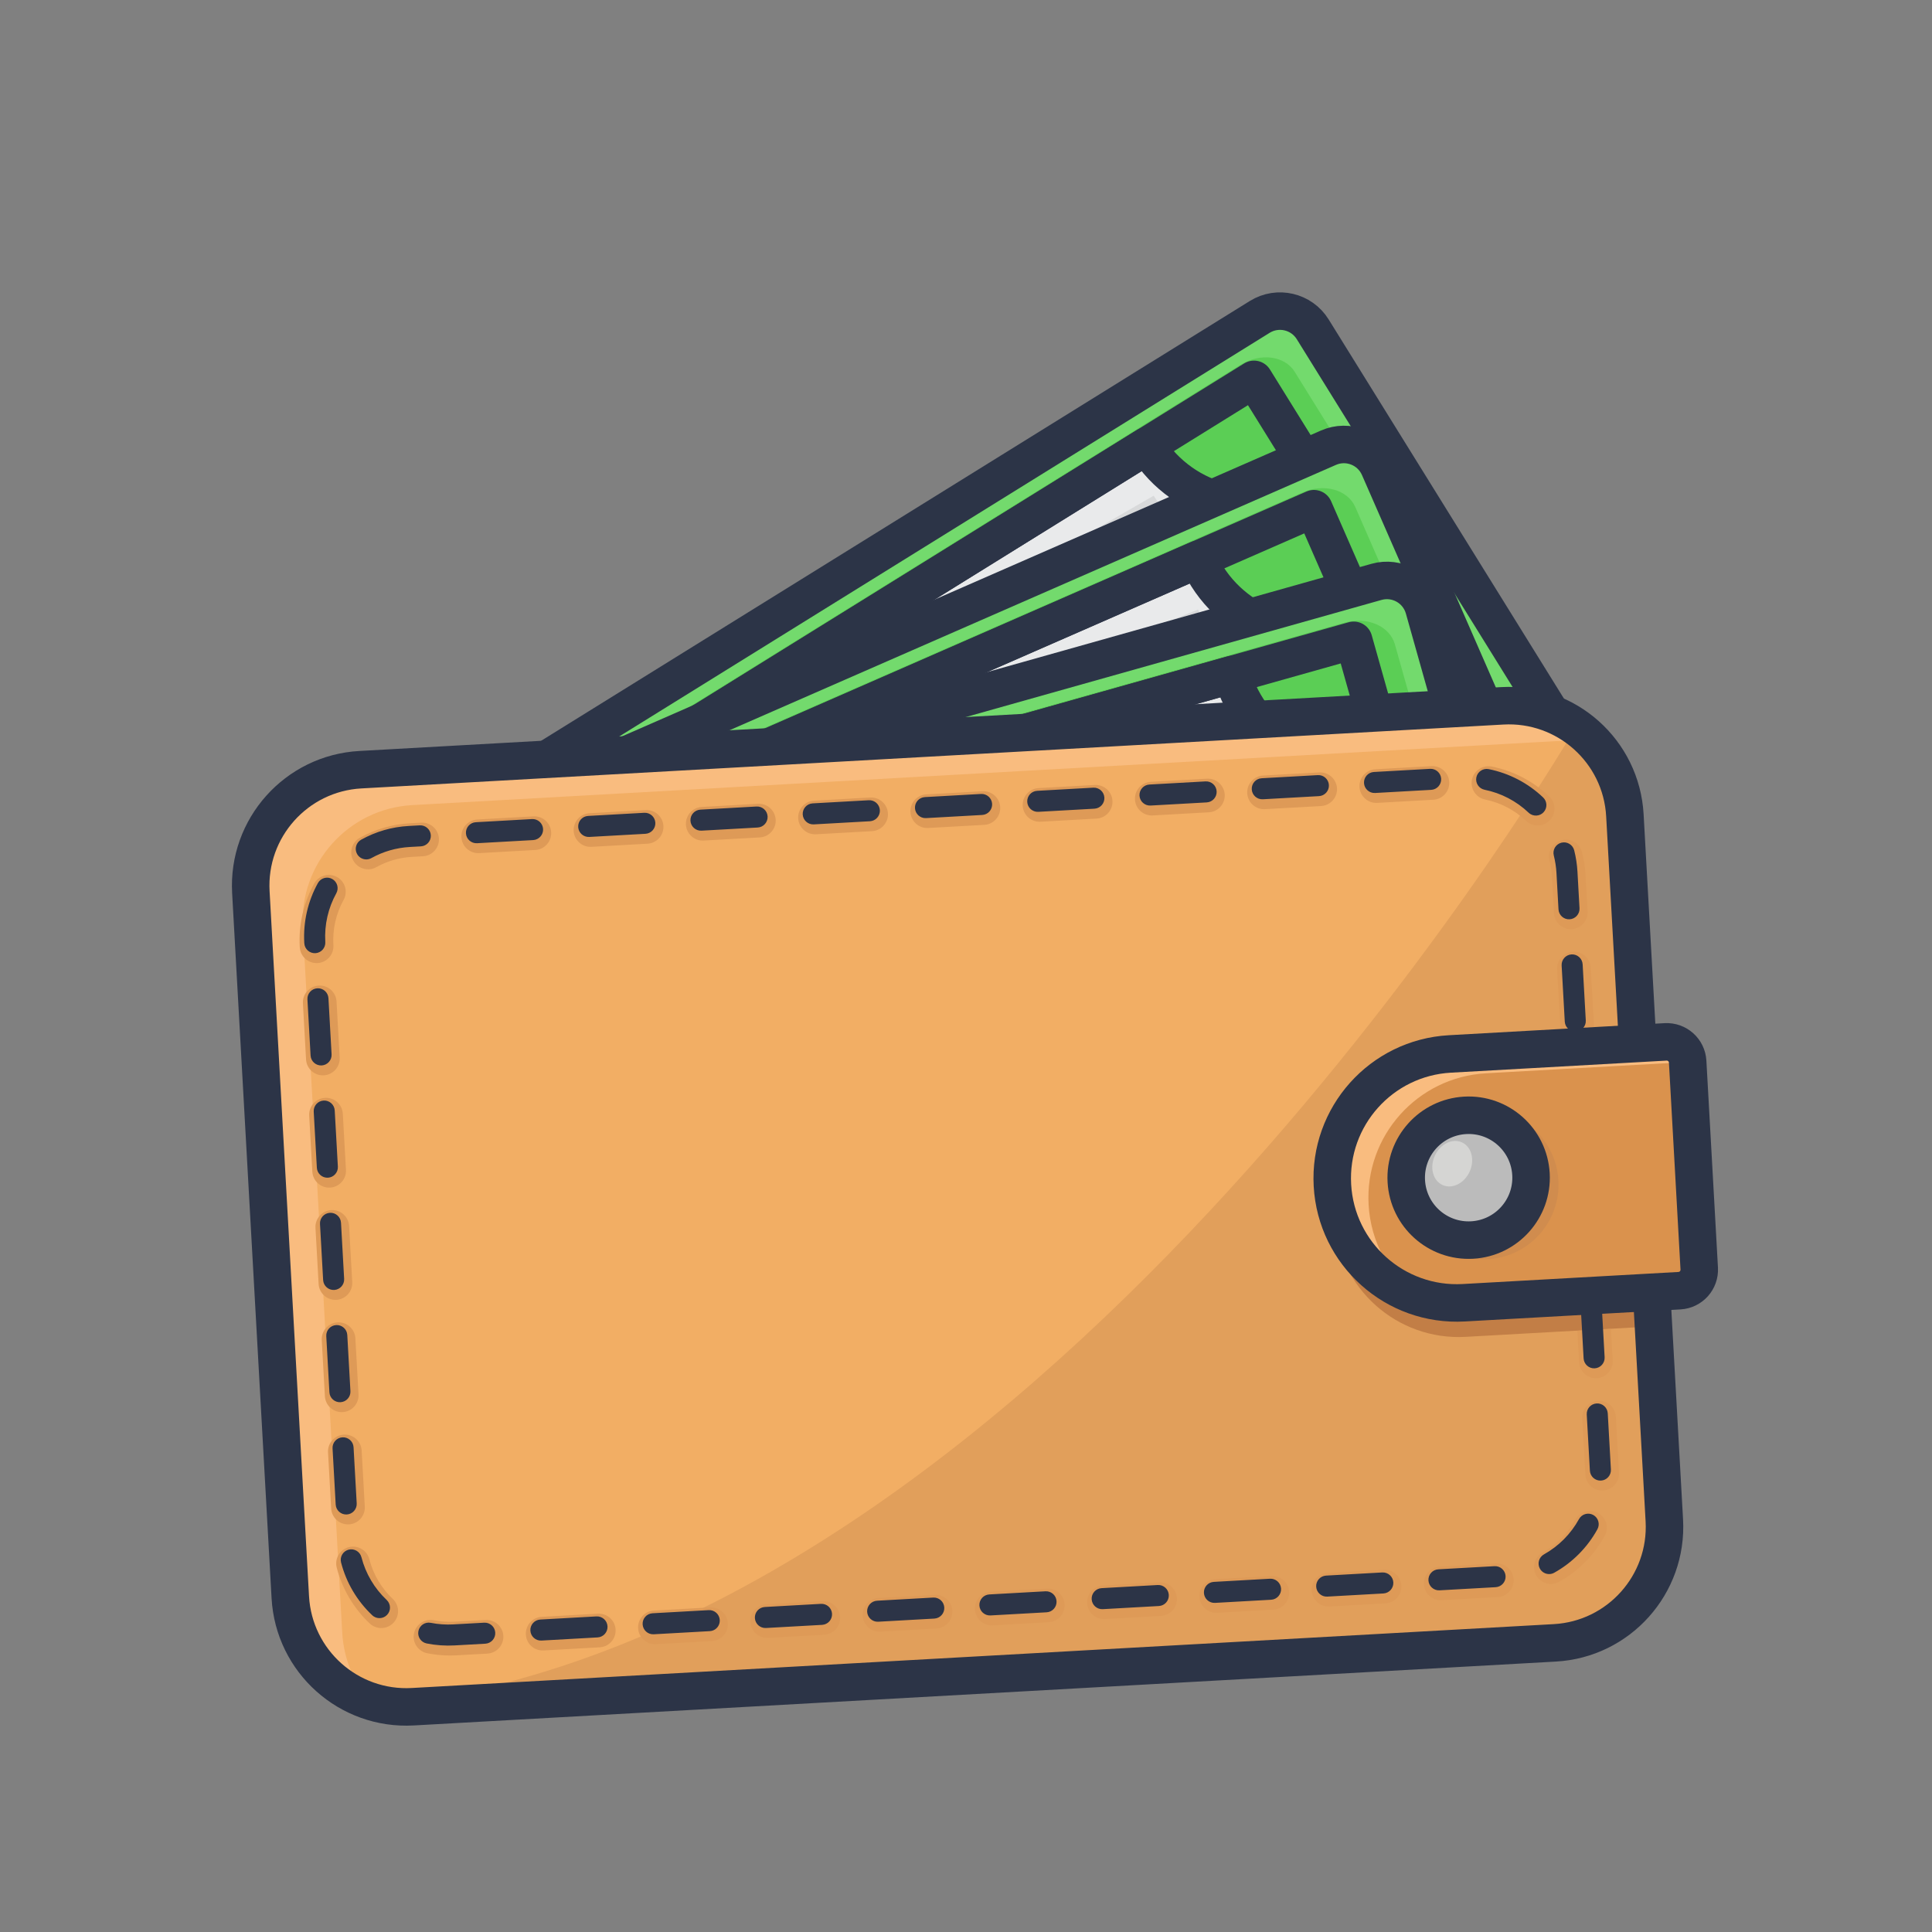 <svg width="200" height="200" viewBox="0 0 200 200" fill="none" xmlns="http://www.w3.org/2000/svg">
<rect x="0" y="0" width="200" height="200" fill="#808080" stroke="none"/>
<mask id="mask0_95_6976" style="mask-type:luminance" maskUnits="userSpaceOnUse" x="0" y="0" width="200" height="200">
<path d="M200 0H0V200H200V0Z" fill="white"/>
</mask>
<g mask="url(#mask0_95_6976)">
<mask id="mask1_95_6976" style="mask-type:luminance" maskUnits="userSpaceOnUse" x="3" y="-2" width="194" height="194">
<path d="M3.326 8.668L186.432 -1.574L196.674 181.532L13.568 191.774L3.326 8.668Z" fill="white"/>
</mask>
<g mask="url(#mask1_95_6976)">
<path d="M160.453 73.67L135.891 34.09C134.731 32.221 132.276 31.646 130.407 32.806L42.799 87.174C40.93 88.333 40.355 90.789 41.515 92.657L66.078 132.238C67.238 134.107 69.693 134.681 71.562 133.521L159.169 79.154C161.038 77.994 161.613 75.539 160.453 73.67Z" fill="#5BCE55"/>
<path d="M66.078 132.237L43.507 95.867C53.154 98.671 91.071 114.497 132.103 95.951L71.562 133.521C69.693 134.681 67.238 134.106 66.078 132.237Z" fill="#4EB346"/>
<path d="M159.015 78.752L134.032 38.495C132.988 36.813 130.459 36.494 128.382 37.783L41.526 91.683C41.384 91.772 41.249 91.866 41.119 91.964C40.384 90.312 41.241 88.141 43.175 86.94L130.031 33.039C132.107 31.751 134.637 32.07 135.681 33.752L160.663 74.008C161.636 75.576 160.974 77.772 159.201 79.107C159.147 78.986 159.086 78.867 159.015 78.752Z" fill="#73DA6D"/>
<path d="M160.453 73.67L135.891 34.09C134.731 32.221 132.276 31.646 130.407 32.806L42.799 87.174C40.93 88.333 40.355 90.789 41.515 92.657L66.078 132.238C67.238 134.107 69.693 134.681 71.562 133.521L159.169 79.154C161.038 77.994 161.613 75.539 160.453 73.67Z" stroke="#2C3447" stroke-width="3.882" stroke-linecap="round" stroke-linejoin="round"/>
<path d="M146.217 65.701L136.711 50.384C130.574 54.193 122.511 52.305 118.702 46.168L59.968 82.617C63.777 88.754 61.889 96.817 55.752 100.626L65.257 115.943C71.395 112.134 79.458 114.022 83.267 120.159L142 83.71C138.192 77.573 140.079 69.51 146.217 65.701Z" fill="#D8D9DA"/>
<path d="M57.022 102.673L55.752 100.626C58.725 98.781 60.698 95.936 61.511 92.797C61.512 96.506 59.935 100.143 57.022 102.673Z" fill="white"/>
<path d="M137.438 55.532C131.301 59.341 123.238 57.453 119.429 51.316L61.111 84.943C60.813 84.146 60.434 83.367 59.968 82.617L118.702 46.168C122.511 52.305 130.574 54.193 136.712 50.385L146.217 65.701C145.61 66.078 145.047 66.497 144.524 66.951L137.438 55.532Z" fill="#E9EAEB"/>
<path d="M153.113 76.814L129.815 39.272L48.855 89.513L72.153 127.056L153.113 76.814Z" stroke="#2C3447" stroke-width="3.882" stroke-linecap="round" stroke-linejoin="round"/>
<path d="M83.267 120.16C79.458 114.022 71.395 112.134 65.257 115.943L55.752 100.626C56.459 100.188 57.106 99.691 57.697 99.149C72.149 101.786 87.485 108.375 110.852 103.041L83.267 120.16Z" fill="#CCCDCE"/>
<path d="M146.217 65.701L136.711 50.384C130.574 54.193 122.511 52.305 118.702 46.168L59.968 82.617C63.777 88.754 61.889 96.817 55.752 100.626L65.257 115.943C71.395 112.134 79.458 114.022 83.267 120.159L142 83.71C138.192 77.573 140.079 69.51 146.217 65.701Z" stroke="#2C3447" stroke-width="3.882" stroke-linecap="round" stroke-linejoin="round"/>
<path d="M110.009 97.707C101.978 102.691 91.426 100.22 86.442 92.189C81.457 84.157 83.928 73.606 91.96 68.621C99.991 63.637 110.543 66.107 115.527 74.139C120.511 82.171 118.041 92.722 110.009 97.707Z" fill="#5BCE55"/>
<path d="M110.009 97.707C101.978 102.691 91.426 100.22 86.442 92.189C81.457 84.157 83.928 73.606 91.96 68.621C99.991 63.637 110.543 66.107 115.527 74.139C120.511 82.171 118.041 92.722 110.009 97.707Z" stroke="#2C3447" stroke-width="3.882" stroke-linecap="round" stroke-linejoin="round"/>
<path d="M161.442 91.073L142.769 48.398C141.887 46.383 139.539 45.464 137.523 46.346L43.064 87.677C41.049 88.559 40.13 90.907 41.012 92.922L59.685 135.598C60.567 137.613 62.915 138.532 64.93 137.65L159.39 96.319C161.405 95.437 162.323 93.088 161.442 91.073Z" fill="#5BCE55"/>
<path d="M59.685 135.598L42.526 96.383C51.675 100.533 86.951 121.599 130.206 109.088L64.93 137.65C62.915 138.532 60.567 137.613 59.685 135.598Z" fill="#4EB346"/>
<path d="M159.294 95.898L140.301 52.493C139.508 50.679 137.049 50.003 134.81 50.983L41.161 91.96C41.008 92.027 40.861 92.101 40.718 92.179C40.226 90.44 41.383 88.412 43.469 87.5L137.118 46.523C139.357 45.543 141.816 46.219 142.609 48.033L161.601 91.438C162.341 93.128 161.373 95.207 159.427 96.276C159.391 96.149 159.348 96.022 159.294 95.898Z" fill="#73DA6D"/>
<path d="M161.442 91.073L142.769 48.398C141.887 46.383 139.539 45.464 137.523 46.346L43.064 87.677C41.049 88.559 40.13 90.907 41.012 92.922L59.685 135.598C60.567 137.613 62.915 138.532 64.93 137.65L159.39 96.319C161.405 95.437 162.323 93.088 161.442 91.073Z" stroke="#2C3447" stroke-width="3.882" stroke-linecap="round" stroke-linejoin="round"/>
<path d="M148.486 81.157L141.259 64.643C134.642 67.538 126.93 64.521 124.035 57.904L60.707 85.613C63.603 92.231 60.585 99.942 53.968 102.838L61.194 119.353C67.812 116.457 75.523 119.474 78.419 126.092L141.747 98.382C138.851 91.765 141.868 84.053 148.486 81.157Z" fill="#D8D9DA"/>
<path d="M54.934 105.045L53.968 102.838C57.174 101.435 59.531 98.9 60.784 95.909C60.256 99.581 58.177 102.956 54.934 105.045Z" fill="white"/>
<path d="M141.245 69.842C134.628 72.737 126.916 69.72 124.02 63.102L61.507 88.078C61.325 87.247 61.061 86.422 60.707 85.613L124.035 57.904C126.93 64.521 134.642 67.538 141.259 64.643L148.486 81.157C147.832 81.444 147.214 81.779 146.632 82.153L141.245 69.842Z" fill="#E9EAEB"/>
<path d="M153.729 93.14L136.017 52.661L48.725 90.856L66.437 131.335L153.729 93.14Z" stroke="#2C3447" stroke-width="3.882" stroke-linecap="round" stroke-linejoin="round"/>
<path d="M78.419 126.092C75.523 119.474 67.812 116.457 61.194 119.353L53.968 102.838C54.73 102.505 55.441 102.105 56.104 101.653C70.032 106.322 84.273 115.029 108.162 113.078L78.419 126.092Z" fill="#CCCDCE"/>
<path d="M148.486 81.157L141.259 64.643C134.642 67.538 126.93 64.521 124.035 57.904L60.707 85.613C63.603 92.231 60.585 99.942 53.968 102.838L61.194 119.353C67.812 116.457 75.523 119.474 78.419 126.092L141.747 98.382C138.851 91.765 141.868 84.053 148.486 81.157Z" stroke="#2C3447" stroke-width="3.882" stroke-linecap="round" stroke-linejoin="round"/>
<path d="M108.088 107.678C99.428 111.467 89.336 107.519 85.547 98.859C81.757 90.199 85.706 80.107 94.366 76.318C103.026 72.529 113.118 76.477 116.907 85.137C120.696 93.797 116.747 103.889 108.088 107.678Z" fill="#5BCE55"/>
<path d="M108.088 107.678C99.428 111.467 89.336 107.519 85.547 98.859C81.757 90.199 85.706 80.107 94.366 76.318C103.026 72.529 113.118 76.477 116.907 85.137C120.696 93.797 116.747 103.889 108.088 107.678Z" stroke="#2C3447" stroke-width="3.882" stroke-linecap="round" stroke-linejoin="round"/>
<path d="M160.037 107.826L147.405 62.989C146.809 60.872 144.609 59.639 142.492 60.236L43.249 88.194C41.132 88.79 39.899 90.99 40.495 93.107L53.127 137.944C53.723 140.061 55.923 141.294 58.04 140.697L157.283 112.739C159.4 112.143 160.633 109.943 160.037 107.826Z" fill="#5BCE55"/>
<path d="M53.127 137.944L41.52 96.743C50.012 102.111 82.057 127.825 126.622 121.377L58.04 140.698C55.923 141.294 53.723 140.061 53.127 137.944Z" fill="#4EB346"/>
<path d="M157.246 112.31L144.399 66.706C143.862 64.801 141.52 63.793 139.167 64.456L40.776 92.174C40.615 92.219 40.459 92.273 40.307 92.331C40.058 90.54 41.483 88.691 43.675 88.074L142.066 60.355C144.418 59.693 146.761 60.7 147.297 62.606L160.145 108.209C160.645 109.984 159.401 111.911 157.326 112.703C157.308 112.571 157.283 112.44 157.246 112.31Z" fill="#73DA6D"/>
<path d="M160.037 107.826L147.405 62.989C146.809 60.872 144.609 59.639 142.492 60.236L43.249 88.194C41.132 88.79 39.899 90.99 40.495 93.107L53.127 137.944C53.723 140.061 55.923 141.294 58.04 140.697L157.283 112.739C159.4 112.143 160.633 109.943 160.037 107.826Z" stroke="#2C3447" stroke-width="3.882" stroke-linecap="round" stroke-linejoin="round"/>
<path d="M148.566 96.224L143.678 78.872C136.726 80.831 129.502 76.783 127.543 69.83L61.008 88.574C62.967 95.526 58.918 102.751 51.966 104.709L56.854 122.06C63.806 120.102 71.031 124.15 72.989 131.103L139.524 112.359C137.565 105.406 141.614 98.182 148.566 96.224Z" fill="#D8D9DA"/>
<path d="M52.619 107.028L51.966 104.709C55.334 103.76 58.017 101.574 59.67 98.783C58.642 102.347 56.119 105.404 52.619 107.028Z" fill="white"/>
<path d="M142.95 84.02C135.997 85.979 128.773 81.931 126.814 74.978L61.461 91.125C61.396 90.277 61.248 89.424 61.008 88.574L127.543 69.83C129.502 76.783 136.726 80.831 143.678 78.873L148.566 96.224C147.879 96.417 147.221 96.664 146.594 96.956L142.95 84.02Z" fill="#E9EAEB"/>
<path d="M152.113 108.813L140.132 66.284L48.419 92.12L60.4 134.649L152.113 108.813Z" stroke="#2C3447" stroke-width="3.882" stroke-linecap="round" stroke-linejoin="round"/>
<path d="M72.989 131.103C71.031 124.15 63.807 120.102 56.854 122.061L51.966 104.709C52.766 104.484 53.526 104.186 54.245 103.829C67.399 110.368 80.308 120.949 104.238 122.3L72.989 131.103Z" fill="#CCCDCE"/>
<path d="M148.566 96.224L143.678 78.872C136.726 80.831 129.502 76.783 127.543 69.83L61.008 88.574C62.967 95.526 58.918 102.751 51.966 104.709L56.854 122.06C63.806 120.102 71.031 124.15 72.989 131.103L139.524 112.359C137.565 105.406 141.614 98.182 148.566 96.224Z" stroke="#2C3447" stroke-width="3.882" stroke-linecap="round" stroke-linejoin="round"/>
<path d="M104.907 116.941C95.809 119.504 86.355 114.206 83.792 105.108C81.229 96.009 86.526 86.556 95.625 83.992C104.723 81.429 114.177 86.727 116.74 95.825C119.303 104.924 114.005 114.377 104.907 116.941Z" fill="#5BCE55"/>
<path d="M104.907 116.941C95.809 119.504 86.355 114.206 83.792 105.108C81.229 96.009 86.526 86.556 95.625 83.992C104.723 81.429 114.177 86.727 116.74 95.825C119.303 104.924 114.005 114.377 104.907 116.941Z" stroke="#2C3447" stroke-width="3.882" stroke-linecap="round" stroke-linejoin="round"/>
<path d="M160.957 170.067L42.728 176.68C36.098 177.051 30.422 171.976 30.052 165.346L25.969 92.356C25.598 85.725 30.672 80.05 37.303 79.679L155.531 73.066C162.162 72.695 167.838 77.769 168.208 84.4L172.291 157.39C172.662 164.02 167.587 169.696 160.957 170.067Z" fill="#F2AE64"/>
<path d="M42.728 176.68L160.957 170.067C167.587 169.696 172.662 164.021 172.291 157.39L168.208 84.4C168.022 81.066 166.494 78.127 164.178 76.074L163.01 75.459C163.01 75.459 111.914 163.535 45.824 175.646C44 175.98 42.345 176.311 40.849 176.639C41.464 176.7 42.092 176.715 42.728 176.68Z" fill="#E19F5B"/>
<path d="M35.428 169.011L31.345 96.02C30.974 89.39 36.049 83.715 42.679 83.344L160.908 76.731C162.483 76.643 164.003 76.865 165.412 77.339C163.059 74.541 159.463 72.846 155.531 73.066L37.303 79.679C30.672 80.049 25.598 85.725 25.969 92.356L30.051 165.346C30.334 170.401 33.702 174.548 38.224 176.071C36.609 174.15 35.579 171.71 35.428 169.011Z" fill="#F9BC7F"/>
<path d="M169.727 111.547L150.287 112.634C143.175 113.032 137.732 119.121 138.13 126.233C138.528 133.345 144.616 138.788 151.728 138.39L171.167 137.303L169.727 111.547Z" fill="#C27E46"/>
<path d="M166.622 135.025C166.568 134.065 165.744 133.328 164.785 133.382C163.825 133.436 163.088 134.26 163.142 135.219L163.283 137.744L166.763 137.549L166.622 135.025Z" fill="#C27E46"/>
<path d="M163.283 137.744L163.467 141.03C163.521 141.989 164.345 142.726 165.304 142.672C166.264 142.619 167.001 141.794 166.947 140.835L166.763 137.549L163.283 137.744Z" fill="#DE9A57"/>
<path d="M160.957 170.067L42.728 176.68C36.098 177.051 30.422 171.976 30.052 165.346L25.969 92.356C25.598 85.725 30.672 80.05 37.303 79.679L155.531 73.066C162.162 72.695 167.838 77.769 168.208 84.4L172.291 157.39C172.662 164.02 167.587 169.696 160.957 170.067Z" stroke="#2C3447" stroke-width="3.882" stroke-linecap="round" stroke-linejoin="round"/>
<path d="M96.752 165.099L90.942 165.424C89.982 165.477 89.245 166.302 89.299 167.261C89.353 168.22 90.177 168.957 91.136 168.904L96.947 168.579C97.906 168.525 98.643 167.701 98.589 166.741C98.536 165.782 97.711 165.045 96.752 165.099Z" fill="#DE9A57"/>
<path d="M68.677 85.501C68.624 84.542 67.8 83.805 66.84 83.859L61.03 84.184C60.07 84.237 59.334 85.062 59.387 86.021C59.441 86.981 60.265 87.717 61.224 87.664L67.035 87.339C67.994 87.285 68.731 86.461 68.677 85.501Z" fill="#DE9A57"/>
<path d="M61.889 167.049L56.079 167.374C55.119 167.427 54.382 168.252 54.436 169.211C54.49 170.17 55.314 170.907 56.273 170.854L62.084 170.529C63.043 170.475 63.78 169.651 63.727 168.691C63.673 167.732 62.849 166.995 61.889 167.049Z" fill="#DE9A57"/>
<path d="M57.057 86.151C57.003 85.192 56.179 84.455 55.219 84.509L49.409 84.834C48.449 84.888 47.712 85.712 47.766 86.671C47.82 87.63 48.644 88.367 49.603 88.314L55.414 87.989C56.373 87.935 57.11 87.111 57.057 86.151Z" fill="#DE9A57"/>
<path d="M50.268 167.699L47.087 167.877C46.353 167.918 45.619 167.867 44.906 167.725C44.761 167.695 44.614 167.685 44.467 167.693C43.674 167.738 43.012 168.313 42.857 169.093C42.765 169.549 42.858 170.014 43.116 170.401C43.375 170.788 43.768 171.051 44.225 171.142C45.226 171.342 46.255 171.414 47.282 171.357L50.463 171.179C51.422 171.125 52.159 170.301 52.105 169.342C52.051 168.382 51.227 167.645 50.268 167.699Z" fill="#DE9A57"/>
<path d="M80.298 84.851C80.245 83.892 79.421 83.155 78.461 83.209L72.651 83.534C71.691 83.587 70.954 84.412 71.008 85.371C71.062 86.331 71.886 87.067 72.845 87.013L78.656 86.689C79.615 86.635 80.352 85.811 80.298 84.851Z" fill="#DE9A57"/>
<path d="M91.92 84.201C91.866 83.242 91.042 82.505 90.082 82.559L84.272 82.884C83.312 82.938 82.576 83.762 82.629 84.721C82.683 85.68 83.507 86.417 84.466 86.364L90.277 86.039C91.236 85.985 91.973 85.161 91.92 84.201Z" fill="#DE9A57"/>
<path d="M85.131 165.749L79.32 166.074C78.361 166.127 77.624 166.952 77.678 167.911C77.731 168.87 78.556 169.607 79.515 169.554L85.326 169.229C86.285 169.175 87.022 168.351 86.969 167.391C86.915 166.432 86.091 165.695 85.131 165.749Z" fill="#DE9A57"/>
<path d="M73.51 166.399L67.7 166.724C66.74 166.777 66.003 167.602 66.057 168.561C66.111 169.52 66.935 170.257 67.894 170.204L73.705 169.879C74.664 169.825 75.401 169.001 75.347 168.041C75.294 167.082 74.469 166.345 73.51 166.399Z" fill="#DE9A57"/>
<path d="M33.52 111.318C34.479 111.264 35.216 110.44 35.163 109.48L34.838 103.67C34.784 102.711 33.96 101.974 33 102.027C32.041 102.081 31.304 102.905 31.358 103.865L31.683 109.675C31.736 110.634 32.561 111.371 33.52 111.318Z" fill="#DE9A57"/>
<path d="M34.17 122.939C35.129 122.885 35.866 122.061 35.813 121.101L35.488 115.291C35.434 114.332 34.61 113.595 33.65 113.648C32.691 113.702 31.954 114.526 32.008 115.486L32.333 121.296C32.386 122.255 33.211 122.992 34.17 122.939Z" fill="#DE9A57"/>
<path d="M32.87 99.696C33.829 99.643 34.566 98.819 34.513 97.859L34.51 97.816C34.419 96.188 34.786 94.577 35.57 93.158C35.795 92.751 35.849 92.281 35.72 91.833C35.591 91.386 35.296 91.015 34.889 90.79C34.601 90.631 34.276 90.557 33.949 90.575C33.346 90.609 32.812 90.944 32.52 91.472C31.418 93.465 30.903 95.726 31.03 98.011L31.033 98.054C31.087 99.013 31.911 99.75 32.87 99.696Z" fill="#DE9A57"/>
<path d="M34.82 134.56C35.779 134.506 36.516 133.682 36.463 132.722L36.138 126.912C36.084 125.952 35.26 125.216 34.3 125.269C33.341 125.323 32.604 126.147 32.658 127.107L32.983 132.917C33.036 133.876 33.861 134.613 34.82 134.56Z" fill="#DE9A57"/>
<path d="M36.12 157.802C37.079 157.748 37.816 156.924 37.763 155.965L37.438 150.154C37.384 149.195 36.56 148.458 35.6 148.511C34.641 148.565 33.904 149.389 33.958 150.349L34.283 156.159C34.337 157.119 35.161 157.856 36.12 157.802Z" fill="#DE9A57"/>
<path d="M35.47 146.181C36.429 146.127 37.166 145.303 37.113 144.343L36.788 138.533C36.734 137.573 35.91 136.837 34.95 136.89C33.991 136.944 33.254 137.768 33.308 138.727L33.633 144.538C33.687 145.497 34.511 146.234 35.47 146.181Z" fill="#DE9A57"/>
<path d="M38.234 161.412C38.027 160.61 37.276 160.061 36.45 160.107C36.336 160.114 36.222 160.131 36.111 160.16C35.181 160.4 34.619 161.351 34.858 162.282C35.427 164.488 36.606 166.486 38.269 168.058C38.615 168.385 39.087 168.558 39.564 168.532C40.01 168.507 40.425 168.314 40.733 167.989C41.392 167.291 41.362 166.186 40.664 165.525C39.478 164.405 38.638 162.982 38.234 161.412Z" fill="#DE9A57"/>
<path d="M42.658 88.702L43.793 88.639C44.752 88.585 45.489 87.761 45.435 86.801C45.382 85.842 44.558 85.105 43.598 85.159L42.464 85.222C40.615 85.326 38.862 85.831 37.254 86.725C36.847 86.951 36.553 87.323 36.425 87.77C36.297 88.218 36.351 88.688 36.578 89.095C36.9 89.675 37.536 90.026 38.199 89.989C38.463 89.974 38.715 89.901 38.947 89.772C40.091 89.136 41.34 88.776 42.658 88.702Z" fill="#DE9A57"/>
<path d="M119.994 163.799L114.184 164.124C113.224 164.177 112.487 165.002 112.541 165.961C112.595 166.92 113.419 167.657 114.378 167.604L120.189 167.279C121.148 167.225 121.885 166.401 121.831 165.441C121.778 164.482 120.954 163.745 119.994 163.799Z" fill="#DE9A57"/>
<path d="M164.135 121.761C163.175 121.815 162.438 122.639 162.492 123.598L162.817 129.409C162.871 130.368 163.695 131.105 164.654 131.051C165.614 130.998 166.351 130.173 166.297 129.214L165.972 123.404C165.918 122.444 165.094 121.707 164.135 121.761Z" fill="#DE9A57"/>
<path d="M165.435 145.003C164.475 145.057 163.738 145.881 163.792 146.84L164.117 152.651C164.171 153.61 164.995 154.347 165.954 154.293C166.914 154.24 167.651 153.415 167.597 152.456L167.272 146.646C167.218 145.686 166.394 144.949 165.435 145.003Z" fill="#DE9A57"/>
<path d="M165.434 156.628C165.147 156.47 164.824 156.397 164.498 156.415C163.893 156.449 163.359 156.785 163.067 157.315C162.282 158.742 161.116 159.916 159.697 160.709C159.291 160.935 158.997 161.307 158.87 161.755C158.743 162.202 158.799 162.673 159.025 163.079C159.348 163.657 159.984 164.007 160.645 163.97C160.911 163.955 161.163 163.881 161.397 163.751C163.386 162.64 165.02 160.995 166.121 158.995C166.584 158.153 166.276 157.092 165.434 156.628Z" fill="#DE9A57"/>
<path d="M159.275 85.452C159.72 85.427 160.134 85.235 160.441 84.912C161.103 84.215 161.074 83.11 160.377 82.448C158.718 80.872 156.661 79.801 154.427 79.351C154.282 79.322 154.134 79.311 153.987 79.32C153.195 79.364 152.533 79.938 152.376 80.715C152.186 81.657 152.798 82.578 153.74 82.768C155.329 83.088 156.794 83.852 157.978 84.975C158.325 85.305 158.797 85.478 159.275 85.452Z" fill="#DE9A57"/>
<path d="M163.776 88.231C163.571 87.426 162.82 86.876 161.99 86.922C161.879 86.928 161.767 86.946 161.657 86.974C160.726 87.211 160.162 88.162 160.399 89.093C160.538 89.636 160.624 90.197 160.655 90.76L160.867 94.546C160.921 95.505 161.745 96.242 162.704 96.188C163.664 96.135 164.401 95.311 164.347 94.351L164.135 90.566C164.091 89.777 163.97 88.991 163.776 88.231Z" fill="#DE9A57"/>
<path d="M162.835 98.519C161.875 98.572 161.138 99.397 161.192 100.356L161.517 106.167C161.571 107.126 162.395 107.863 163.354 107.809C164.314 107.756 165.051 106.931 164.997 105.972L164.672 100.162C164.618 99.202 163.794 98.465 162.835 98.519Z" fill="#DE9A57"/>
<path d="M163.485 110.14C162.525 110.194 161.788 111.018 161.842 111.977L162.167 117.788C162.221 118.747 163.045 119.484 164.004 119.43C164.964 119.377 165.701 118.553 165.647 117.593L165.322 111.783C165.268 110.823 164.444 110.086 163.485 110.14Z" fill="#DE9A57"/>
<path d="M103.541 83.551C103.487 82.592 102.663 81.855 101.703 81.909L95.893 82.234C94.933 82.287 94.196 83.112 94.25 84.071C94.304 85.031 95.128 85.767 96.087 85.713L101.898 85.388C102.857 85.335 103.594 84.511 103.541 83.551Z" fill="#DE9A57"/>
<path d="M131.615 163.149L125.805 163.474C124.845 163.527 124.108 164.352 124.162 165.311C124.216 166.27 125.04 167.007 125.999 166.954L131.81 166.629C132.769 166.575 133.506 165.751 133.453 164.791C133.399 163.832 132.575 163.095 131.615 163.149Z" fill="#DE9A57"/>
<path d="M154.857 161.849L149.047 162.174C148.087 162.227 147.35 163.052 147.404 164.011C147.458 164.97 148.282 165.707 149.241 165.654L155.052 165.329C156.011 165.275 156.748 164.451 156.695 163.491C156.641 162.532 155.817 161.795 154.857 161.849Z" fill="#DE9A57"/>
<path d="M126.783 82.251C126.729 81.292 125.905 80.555 124.945 80.609L119.135 80.934C118.175 80.987 117.439 81.812 117.492 82.771C117.546 83.731 118.37 84.467 119.33 84.414L125.14 84.089C126.099 84.035 126.836 83.211 126.783 82.251Z" fill="#DE9A57"/>
<path d="M108.373 164.449L102.563 164.774C101.603 164.827 100.866 165.652 100.92 166.611C100.974 167.57 101.798 168.307 102.757 168.254L108.568 167.929C109.527 167.875 110.264 167.051 110.211 166.091C110.157 165.132 109.333 164.395 108.373 164.449Z" fill="#DE9A57"/>
<path d="M115.162 82.901C115.108 81.942 114.284 81.205 113.324 81.259L107.514 81.584C106.554 81.637 105.817 82.462 105.871 83.421C105.925 84.38 106.749 85.117 107.708 85.064L113.519 84.739C114.478 84.685 115.215 83.861 115.162 82.901Z" fill="#DE9A57"/>
<path d="M150.025 80.951C149.971 79.992 149.147 79.255 148.187 79.309L142.377 79.634C141.417 79.687 140.681 80.512 140.734 81.471C140.788 82.43 141.612 83.167 142.571 83.114L148.382 82.788C149.341 82.735 150.079 81.911 150.025 80.951Z" fill="#DE9A57"/>
<path d="M143.236 162.499L137.426 162.824C136.466 162.877 135.729 163.702 135.783 164.661C135.837 165.62 136.661 166.357 137.62 166.304L143.431 165.979C144.39 165.925 145.127 165.101 145.074 164.141C145.02 163.182 144.196 162.445 143.236 162.499Z" fill="#DE9A57"/>
<path d="M138.404 81.601C138.35 80.642 137.526 79.905 136.567 79.959L130.756 80.284C129.797 80.337 129.06 81.162 129.113 82.121C129.167 83.081 129.991 83.817 130.951 83.763L136.761 83.439C137.72 83.385 138.457 82.561 138.404 81.601Z" fill="#DE9A57"/>
<path d="M154.831 164.305L149.02 164.63C148.42 164.663 147.906 164.204 147.872 163.603C147.838 163.002 148.298 162.488 148.898 162.455L154.709 162.13C155.31 162.096 155.824 162.556 155.858 163.156C155.891 163.757 155.431 164.271 154.831 164.305ZM143.21 164.955L137.399 165.28C136.799 165.313 136.285 164.854 136.251 164.253C136.217 163.652 136.677 163.138 137.278 163.105L143.088 162.78C143.689 162.746 144.203 163.206 144.237 163.806C144.27 164.407 143.81 164.921 143.21 164.955ZM131.589 165.605L125.778 165.93C125.178 165.963 124.664 165.504 124.63 164.903C124.596 164.302 125.056 163.788 125.656 163.755L131.467 163.43C132.068 163.396 132.582 163.856 132.615 164.456C132.649 165.057 132.19 165.571 131.589 165.605ZM119.968 166.255L114.157 166.58C113.557 166.613 113.043 166.154 113.009 165.553C112.975 164.952 113.435 164.438 114.036 164.405L119.846 164.08C120.447 164.046 120.961 164.506 120.994 165.106C121.028 165.707 120.568 166.221 119.968 166.255ZM108.347 166.905L102.536 167.23C101.936 167.263 101.421 166.804 101.388 166.203C101.354 165.602 101.814 165.088 102.415 165.055L108.225 164.73C108.826 164.696 109.34 165.156 109.373 165.756C109.407 166.357 108.948 166.871 108.347 166.905ZM96.726 167.555L90.915 167.88C90.315 167.913 89.801 167.454 89.767 166.853C89.734 166.252 90.193 165.738 90.794 165.705L96.604 165.38C97.205 165.346 97.719 165.806 97.752 166.406C97.786 167.007 97.326 167.521 96.726 167.555ZM85.105 168.205L79.294 168.53C78.694 168.563 78.18 168.104 78.146 167.503C78.112 166.902 78.572 166.388 79.173 166.355L84.983 166.03C85.584 165.996 86.098 166.456 86.132 167.056C86.165 167.657 85.706 168.171 85.105 168.205ZM73.484 168.855L67.673 169.18C67.073 169.213 66.559 168.754 66.525 168.153C66.491 167.552 66.951 167.038 67.552 167.005L73.362 166.68C73.963 166.646 74.477 167.106 74.51 167.706C74.544 168.307 74.085 168.821 73.484 168.855ZM61.863 169.505L56.052 169.83C55.452 169.863 54.938 169.404 54.904 168.803C54.87 168.202 55.33 167.688 55.931 167.655L61.741 167.33C62.342 167.296 62.856 167.756 62.889 168.356C62.923 168.957 62.464 169.471 61.863 169.505ZM50.242 170.155L47.061 170.333C46.089 170.387 45.115 170.319 44.168 170.13C43.578 170.012 43.195 169.438 43.313 168.848C43.431 168.258 44.005 167.876 44.594 167.994C45.361 168.147 46.15 168.202 46.939 168.157L50.12 167.98C50.721 167.946 51.235 168.406 51.268 169.006C51.302 169.607 50.842 170.121 50.242 170.155ZM160.424 162.946C160.021 162.968 159.621 162.765 159.411 162.389C159.118 161.864 159.306 161.201 159.831 160.908C161.357 160.055 162.61 158.793 163.455 157.258C163.745 156.731 164.408 156.539 164.934 156.829C165.461 157.119 165.653 157.782 165.363 158.309C164.322 160.201 162.776 161.757 160.893 162.809C160.744 162.892 160.584 162.937 160.424 162.946ZM39.343 167.507C39.054 167.524 38.76 167.426 38.534 167.211C36.96 165.724 35.845 163.834 35.307 161.747C35.157 161.165 35.508 160.571 36.09 160.421C36.672 160.271 37.267 160.622 37.416 161.204C37.852 162.893 38.755 164.423 40.03 165.629C40.467 166.042 40.487 166.731 40.073 167.168C39.874 167.379 39.611 167.492 39.343 167.507ZM165.733 153.269C165.133 153.303 164.619 152.843 164.585 152.243L164.26 146.432C164.227 145.831 164.686 145.318 165.287 145.284C165.887 145.25 166.401 145.71 166.435 146.31L166.76 152.121C166.793 152.722 166.334 153.236 165.733 153.269ZM35.899 156.778C35.298 156.811 34.785 156.352 34.751 155.751L34.426 149.941C34.392 149.34 34.852 148.826 35.453 148.792C36.053 148.759 36.567 149.218 36.601 149.819L36.926 155.629C36.959 156.23 36.5 156.744 35.899 156.778ZM165.083 141.648C164.483 141.682 163.969 141.222 163.935 140.622L163.61 134.811C163.577 134.211 164.036 133.697 164.637 133.663C165.237 133.629 165.751 134.089 165.785 134.69L166.11 140.5C166.143 141.101 165.684 141.615 165.083 141.648ZM35.249 145.156C34.648 145.19 34.135 144.731 34.101 144.13L33.776 138.319C33.742 137.719 34.202 137.205 34.803 137.171C35.403 137.138 35.917 137.597 35.951 138.198L36.276 144.008C36.309 144.609 35.85 145.123 35.249 145.156ZM164.433 130.027C163.833 130.061 163.319 129.601 163.285 129.001L162.96 123.19C162.927 122.589 163.386 122.076 163.987 122.042C164.587 122.008 165.101 122.468 165.135 123.068L165.46 128.879C165.493 129.48 165.034 129.994 164.433 130.027ZM34.599 133.536C33.998 133.569 33.484 133.11 33.451 132.509L33.126 126.699C33.092 126.098 33.552 125.584 34.153 125.55C34.753 125.517 35.267 125.976 35.301 126.577L35.626 132.387C35.659 132.988 35.2 133.502 34.599 133.536ZM163.783 118.406C163.183 118.44 162.669 117.98 162.635 117.38L162.31 111.569C162.277 110.969 162.736 110.455 163.337 110.421C163.937 110.388 164.451 110.847 164.485 111.448L164.81 117.258C164.843 117.859 164.384 118.373 163.783 118.406ZM33.949 121.915C33.349 121.948 32.834 121.489 32.801 120.888L32.476 115.077C32.442 114.477 32.902 113.963 33.503 113.929C34.103 113.895 34.617 114.355 34.651 114.956L34.976 120.766C35.009 121.367 34.55 121.881 33.949 121.915ZM163.133 106.785C162.533 106.819 162.019 106.359 161.985 105.758L161.66 99.948C161.627 99.348 162.086 98.834 162.687 98.8C163.287 98.766 163.801 99.226 163.835 99.827L164.16 105.637C164.193 106.238 163.734 106.752 163.133 106.785ZM33.299 110.294C32.699 110.327 32.184 109.868 32.151 109.267L31.826 103.456C31.792 102.856 32.252 102.342 32.853 102.308C33.453 102.275 33.967 102.734 34.001 103.335L34.326 109.146C34.359 109.746 33.9 110.26 33.299 110.294ZM162.483 95.164C161.883 95.198 161.369 94.739 161.335 94.138L161.124 90.353C161.09 89.746 160.996 89.143 160.848 88.56C160.699 87.977 161.051 87.384 161.634 87.235C162.215 87.087 162.81 87.438 162.959 88.021C163.142 88.741 163.256 89.484 163.298 90.231L163.51 94.016C163.543 94.617 163.084 95.131 162.483 95.164ZM32.649 98.673C32.048 98.706 31.535 98.246 31.501 97.646L31.498 97.603C31.378 95.442 31.865 93.302 32.908 91.417C33.199 90.89 33.862 90.699 34.388 90.99C34.914 91.281 35.105 91.944 34.814 92.471C33.97 93.997 33.575 95.73 33.673 97.481L33.676 97.524C33.709 98.125 33.25 98.639 32.649 98.673ZM159.054 84.428C158.765 84.444 158.47 84.345 158.243 84.13C156.971 82.921 155.394 82.101 153.685 81.756C153.095 81.637 152.714 81.063 152.832 80.473C152.951 79.883 153.525 79.503 154.115 79.621C156.227 80.046 158.173 81.059 159.743 82.551C160.179 82.965 160.197 83.654 159.783 84.09C159.584 84.3 159.322 84.413 159.054 84.428ZM37.978 88.965C37.574 88.987 37.174 88.783 36.964 88.406C36.672 87.88 36.861 87.217 37.387 86.925C38.908 86.08 40.566 85.601 42.316 85.503L43.45 85.44C44.051 85.406 44.565 85.866 44.599 86.466C44.632 87.067 44.173 87.581 43.572 87.615L42.438 87.678C41.019 87.758 39.676 88.145 38.445 88.829C38.297 88.912 38.137 88.956 37.978 88.965ZM148.161 81.765L142.35 82.09C141.75 82.123 141.236 81.664 141.202 81.063C141.169 80.462 141.628 79.948 142.229 79.915L148.039 79.59C148.64 79.556 149.154 80.016 149.188 80.616C149.221 81.217 148.762 81.731 148.161 81.765ZM136.54 82.415L130.73 82.74C130.129 82.773 129.615 82.314 129.581 81.713C129.548 81.112 130.007 80.599 130.608 80.565L136.419 80.24C137.019 80.206 137.533 80.666 137.567 81.266C137.6 81.867 137.141 82.381 136.54 82.415ZM124.919 83.065L119.109 83.39C118.508 83.423 117.994 82.964 117.96 82.363C117.926 81.762 118.386 81.249 118.987 81.215L124.797 80.89C125.398 80.856 125.912 81.316 125.946 81.916C125.979 82.517 125.519 83.031 124.919 83.065ZM113.298 83.715L107.488 84.04C106.887 84.073 106.373 83.614 106.339 83.013C106.306 82.412 106.765 81.898 107.366 81.865L113.176 81.54C113.777 81.506 114.291 81.966 114.325 82.566C114.358 83.167 113.899 83.681 113.298 83.715ZM101.677 84.365L95.866 84.69C95.266 84.723 94.752 84.264 94.718 83.663C94.684 83.062 95.144 82.549 95.745 82.515L101.555 82.19C102.156 82.156 102.67 82.616 102.704 83.216C102.737 83.817 102.278 84.331 101.677 84.365ZM90.056 85.015L84.246 85.34C83.645 85.373 83.131 84.914 83.097 84.313C83.064 83.712 83.523 83.198 84.124 83.165L89.934 82.84C90.535 82.806 91.049 83.266 91.083 83.866C91.116 84.467 90.657 84.981 90.056 85.015ZM78.435 85.665L72.624 85.99C72.024 86.023 71.51 85.564 71.476 84.963C71.443 84.362 71.902 83.849 72.503 83.815L78.313 83.49C78.914 83.456 79.428 83.916 79.462 84.516C79.495 85.117 79.035 85.631 78.435 85.665ZM66.814 86.315L61.004 86.64C60.403 86.673 59.889 86.214 59.855 85.613C59.822 85.012 60.281 84.499 60.882 84.465L66.692 84.14C67.293 84.106 67.807 84.566 67.841 85.166C67.874 85.767 67.415 86.281 66.814 86.315ZM55.193 86.965L49.382 87.29C48.782 87.323 48.268 86.864 48.234 86.263C48.201 85.662 48.66 85.148 49.261 85.115L55.072 84.79C55.672 84.756 56.186 85.216 56.22 85.817C56.253 86.417 55.794 86.931 55.193 86.965Z" fill="#2C3447"/>
<path d="M173.858 133.611L151.531 134.86C144.418 135.258 138.33 129.815 137.932 122.702C137.535 115.59 142.978 109.502 150.09 109.104L172.417 107.855C173.614 107.788 174.639 108.704 174.706 109.901L175.904 131.323C175.971 132.52 175.055 133.544 173.858 133.611Z" fill="#DA924D"/>
<path d="M141.677 124.705C141.279 117.593 146.722 111.504 153.835 111.107L174.708 109.939L174.706 109.901C174.639 108.704 173.614 107.788 172.417 107.855L150.09 109.104C142.978 109.502 137.535 115.59 137.932 122.702C138.236 128.123 141.845 132.57 146.693 134.205C143.825 131.996 141.895 128.603 141.677 124.705Z" fill="#F9BC7F"/>
<path d="M173.858 133.611L151.531 134.86C144.418 135.258 138.33 129.815 137.932 122.702C137.535 115.59 142.978 109.502 150.09 109.104L172.417 107.855C173.614 107.788 174.639 108.704 174.706 109.901L175.904 131.323C175.971 132.52 175.055 133.544 173.858 133.611Z" stroke="#2C3447" stroke-width="3.882" stroke-linecap="round" stroke-linejoin="round"/>
<path d="M153.168 114.897C148.901 115.136 145.636 118.788 145.874 123.055C146.113 127.322 149.765 130.587 154.032 130.348C158.298 130.11 161.564 126.457 161.325 122.191C161.087 117.924 157.434 114.659 153.168 114.897Z" fill="#D08C4E"/>
<path d="M152.394 128.367C155.958 128.167 158.686 125.117 158.486 121.553C158.287 117.988 155.236 115.261 151.672 115.46C148.108 115.66 145.38 118.71 145.58 122.275C145.779 125.839 148.83 128.566 152.394 128.367Z" fill="#BBBBBB"/>
<path d="M149.332 122.672C150.327 123.125 151.584 122.504 152.138 121.285C152.692 120.066 152.333 118.711 151.337 118.258C150.341 117.806 149.085 118.427 148.531 119.646C147.977 120.865 148.335 122.22 149.332 122.672Z" fill="#D5D5D3"/>
<path d="M152.394 128.367C155.958 128.167 158.686 125.117 158.486 121.553C158.287 117.988 155.236 115.261 151.672 115.46C148.108 115.66 145.38 118.71 145.58 122.275C145.779 125.839 148.83 128.566 152.394 128.367Z" stroke="#2C3447" stroke-width="3.882" stroke-linecap="round" stroke-linejoin="round"/>
</g>
</g>
</svg>
